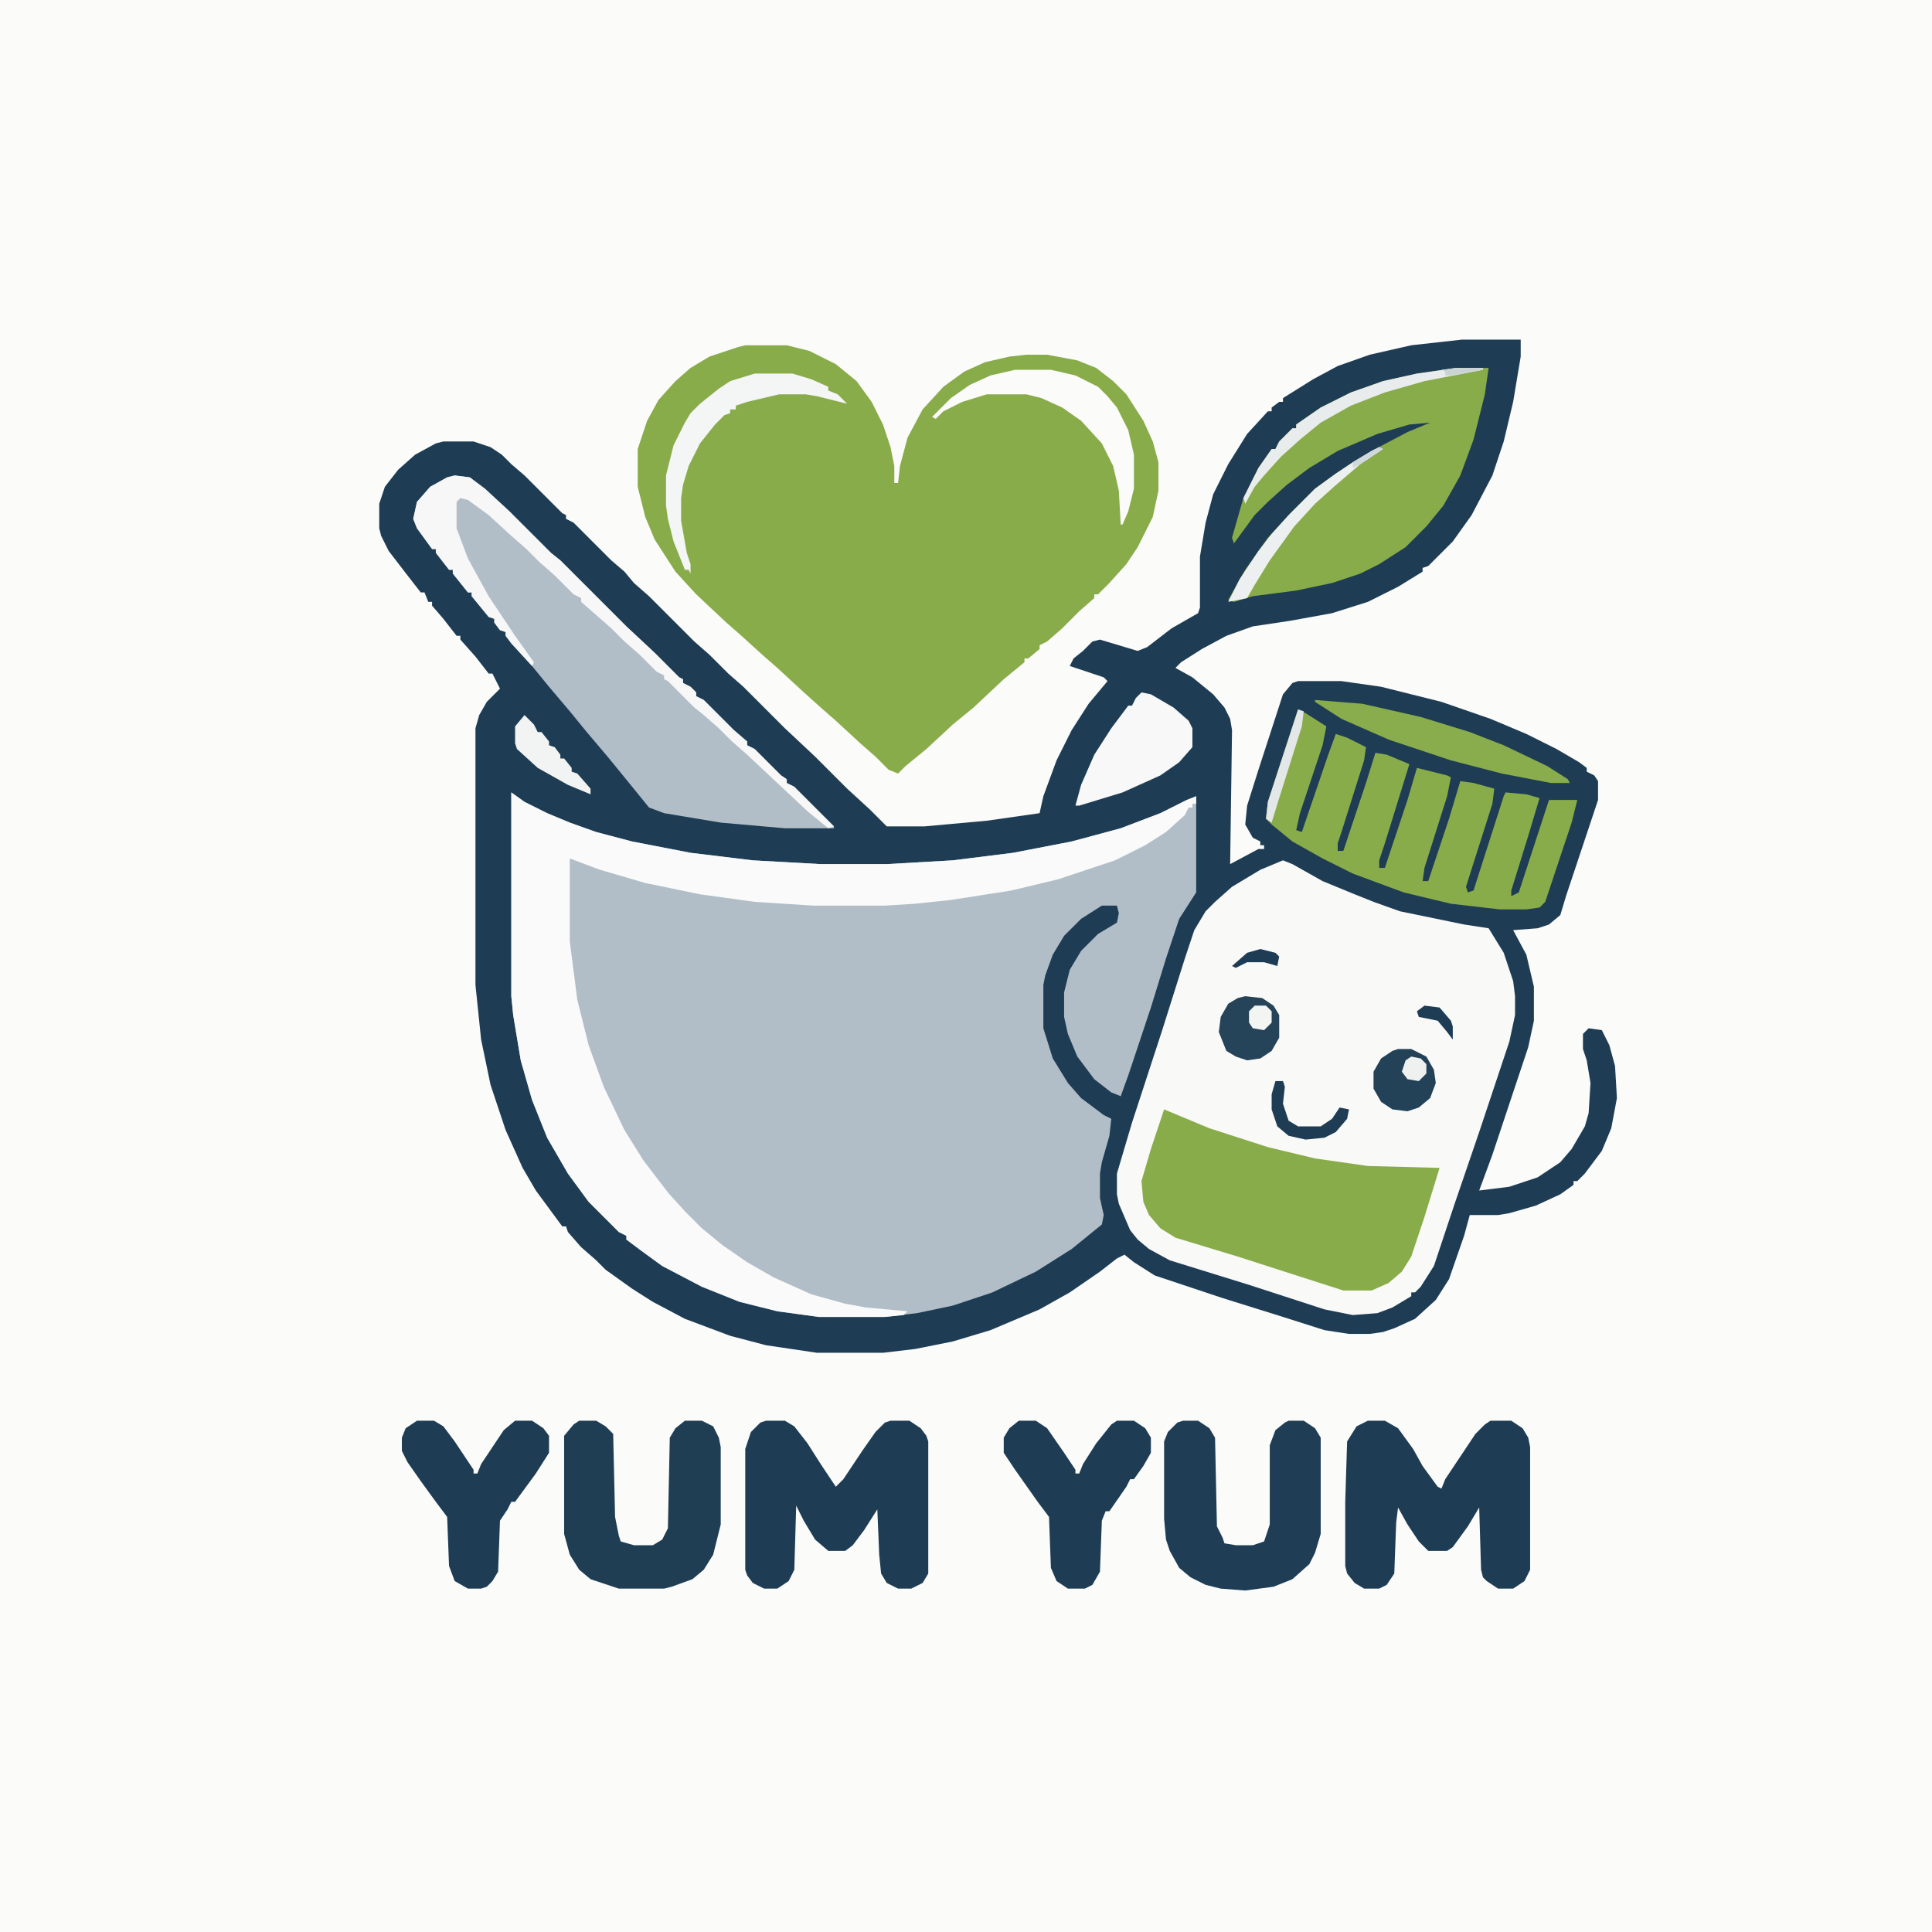 <?xml version="1.0" encoding="UTF-8"?>
<svg version="1.1" viewBox="0 0 1024 1024" width="1024" height="1024" xmlns="http://www.w3.org/2000/svg">
<path transform="translate(0)" d="m0 0h1024v1024h-1024z" fill="#FBFBFA"/>
<path transform="translate(775,180)" d="m0 0h31v9l-4 24-5 21-6 18-11 21-10 14-13 13-3 1v2l-13 8-16 8-19 6-22 4-20 3-14 5-13 7-11 7-3 3 9 5 11 9 6 7 3 6 1 6-1 71 15-8h3v-2h-2v-2l-4-2-4-7 1-10 6-19 13-40 5-6 3-1h23l21 3 32 8 26 9 19 8 16 8 12 7 4 3v2l4 2 2 3v10l-17 51-3 10-6 5-6 2-13 1 7 13 4 17v18l-3 14-19 57-7 19 16-2 15-5 12-8 6-7 7-12 2-7 1-16-2-12-2-6v-8l3-3 7 1 4 8 3 11 1 17-3 16-5 12-9 12-4 4h-2v2l-7 5-13 6-14 4-6 1h-15l-3 11-8 23-7 11-11 10-11 5-6 2-7 1h-11l-13-2-22-7-32-10-36-12-11-7-5-4-4 2-9 7-16 11-16 9-26 11-20 6-20 4-17 2h-35l-27-4-19-5-24-9-17-9-11-7-14-10-5-5-8-7-7-8-1-3h-2l-14-19-7-12-9-20-8-24-5-24-3-29v-136l2-7 4-7 7-7-4-8h-2l-7-9-8-9v-2h-2l-7-9-6-7v-2h-2l-2-5h-2l-7-9-10-13-4-8-1-4v-13l3-9 7-9 9-8 11-6 4-1h16l9 3 6 4 5 5 7 6 20 20 2 1v2l4 2 20 20 7 6 5 6 8 7 24 24 8 7 10 10 8 7 22 22 16 15 17 17 12 11 9 9h20l33-3 28-4 2-9 7-19 8-16 9-14 10-12-2-2-18-6 2-4 5-4 5-5 4-1 20 6 5-2 13-10 14-8 1-3v-27l3-18 4-15 8-16 10-16 11-12h2v-2l4-3h2v-2l16-10 13-7 17-6 22-5z" fill="#1E3D54"/>
<path transform="translate(271,420)" d="m0 0 7 5 12 6 12 5 14 5 19 5 31 6 33 4 36 2h35l35-2 32-4 31-6 26-7 21-8 14-7 5-2v51l-9 14-7 21-8 26-12 36-4 11-5-2-9-7-9-12-5-12-2-9v-13l3-12 6-10 9-9 10-6 1-5-1-4h-8l-11 7-9 9-6 10-4 11-1 5v23l5 16 8 13 7 8 12 9 4 2-1 9-4 14-1 6v13l2 9-1 5-16 13-19 12-23 11-21 7-19 4-17 2h-35l-22-3-20-5-20-8-21-11-11-8-8-6v-2l-4-2-16-16-11-15-11-19-8-20-6-21-4-24-1-10z" fill="#B1BEC7"/>
<path transform="translate(395,183)" d="m0 0h22l12 3 14 7 11 9 8 11 6 12 4 12 2 10v9h2l1-9 4-15 8-15 11-12 11-8 11-5 13-3 9-1h11l16 3 10 4 9 7 7 7 9 14 5 11 3 11v15l-3 14-8 16-6 9-9 10-6 6h-2v2l-8 7-9 9-8 7-4 2v2l-6 5h-2v2l-11 9-16 15-11 9-14 13-11 9-4 4-5-2-7-7-8-7-13-12-8-7-10-9-13-12-8-7-11-10-8-7-16-15-11-12-11-17-5-12-4-16v-20l5-15 6-11 9-10 8-7 10-6 15-5z" fill="#89AC4A"/>
<path transform="translate(680,456)" d="m0 0 5 2 16 9 17 7 10 4 14 5 34 7 13 2 8 13 5 15 1 8v10l-3 14-16 48-13 38-11 33-7 11-3 3h-2v2l-10 6-8 3-13 1-15-3-40-13-42-13-11-6-6-5-4-5-6-14-1-5v-11l8-27 16-49 12-38 5-15 6-10 5-5 9-8 15-9z" fill="#F9F9F8"/>
<path transform="translate(271,420)" d="m0 0 7 5 12 6 12 5 14 5 19 5 31 6 33 4 36 2h35l35-2 32-4 31-6 26-7 21-8 14-7 5-2v4h-2v2h-2l-2 4-10 9-11 7-16 8-30 10-25 6-32 5-19 2-16 1h-38l-31-2-29-4-29-6-24-7-16-6v44l4 31 6 24 8 22 11 23 10 16 13 17 9 10 9 9 11 9 13 9 14 8 20 9 18 5 11 2 22 2-2 2-10 1h-35l-22-3-20-5-20-8-21-11-11-8-8-6v-2l-4-2-16-16-11-15-11-19-8-20-6-21-4-24-1-10z" fill="#F9FAF9"/>
<path transform="translate(241,252)" d="m0 0 8 1 8 6 13 12 22 22 5 4 35 35 15 14 13 13 2 1v2l4 2 3 3v2l4 2 16 16 7 6v2l4 2 14 14 3 2v2l4 2 21 21v1h-26l-34-3-30-5-8-3-13-16-9-11-11-13-9-11-11-13-9-11-11-12-3-4v-2l-3-1-3-4v-2l-3-1-9-11v-2h-2l-8-10v-2h-2l-7-9v-2h-2l-8-11-2-5 2-9 7-8 9-5z" fill="#B1BEC7"/>
<path transform="translate(772,195)" d="m0 0h17l-2 14-6 24-7 19-9 16-9 11-11 11-14 9-10 5-15 5-19 4-23 3-10 3-3-1 9-16 12-17 12-13 13-13 11-8 9-6 10-6 19-10 12-5-11 1-17 5-21 9-15 9-12 9-10 9-7 7-11 15-1-3 6-21 8-16 7-10h2l2-4 7-7h2v-2l13-9 16-8 17-6 18-4z" fill="#89AC4A"/>
<path transform="translate(617,588)" d="m0 0 24 10 31 10 25 6 28 4 38 1-8 26-7 21-5 8-7 6-9 4h-15l-56-18-33-10-8-5-6-7-3-7-1-11 5-17z" fill="#89AC4A"/>
<path transform="translate(688,376)" d="m0 0 4 2 11 7-2 10-12 36-2 9 3 1 14-41 4-11 6 2 10 5-1 7-12 38-2 6v4h3l12-36 5-16 6 1 12 5-13 42-3 9v4h3l12-36 5-17 16 4 2 1-2 10-12 38-1 7h3l11-33 6-20 7 1 11 3-1 8-14 44 1 3 3-1 16-50 1-2 11 1 7 2-6 20-9 29v3l4-2 16-49h15l-3 12-14 42-3 3-7 1h-14l-26-3-25-6-27-10-16-8-16-9-11-9-3-3 1-9z" fill="#89AC4B"/>
<path transform="translate(725,753)" d="m0 0h9l7 4 8 11 5 9 8 11 2 1 2-5 16-24 5-5 3-2h11l6 4 3 5 1 5v65l-3 6-6 4h-8l-6-4-2-2-1-4-1-33-6 10-8 11-3 2h-10l-5-5-6-9-5-9-1 8-1 27-4 6-4 2h-8l-5-3-4-5-1-4v-34l1-32 5-8z" fill="#1E3D54"/>
<path transform="translate(406,753)" d="m0 0h10l5 3 7 9 7 11 8 12 4-4 10-15 7-10 5-5 3-1h10l6 4 3 4 1 3v70l-3 5-6 3h-7l-6-3-3-5-1-10-1-24-7 11-6 8-4 3h-9l-7-6-6-10-4-8-1 34-3 6-6 4h-7l-6-3-3-4-1-3v-64l3-9 5-5z" fill="#1E3D54"/>
<path transform="translate(627,753)" d="m0 0h8l6 4 3 5 1 47 3 6 1 3 6 1h9l6-2 3-9v-42l3-8 5-4 2-1h8l6 4 3 5v51l-3 10-3 6-9 8-10 4-15 2-13-1-8-2-8-4-6-5-5-9-2-6-1-11v-41l2-5 5-5z" fill="#1F3E55"/>
<path transform="translate(307,753)" d="m0 0h9l5 3 4 4 1 44 2 10 1 3 7 2h10l5-3 3-6 1-48 3-5 5-4h9l6 3 3 6 1 5v41l-4 16-5 8-6 5-11 4-4 1h-24l-15-5-6-5-5-8-3-11v-52l5-6z" fill="#1F3E54"/>
<path transform="translate(221,753)" d="m0 0h9l5 3 6 8 10 15v2h2l2-5 12-18 6-5h9l6 4 3 4v9l-7 11-11 15h-2l-2 4-4 6-1 27-3 5-3 3-3 1h-7l-7-4-3-8-1-26-6-8-8-11-7-10-3-6v-7l2-5z" fill="#1E3D54"/>
<path transform="translate(540,753)" d="m0 0h9l6 4 9 13 6 9v2h2l2-5 7-11 8-10 3-2h9l6 4 3 5v8l-4 7-5 7h-2l-2 4-9 13h-2l-2 5-1 27-4 7-4 2h-9l-6-4-3-7-1-27-6-8-12-17-6-9v-8l3-5z" fill="#1E3D54"/>
<path transform="translate(241,252)" d="m0 0 8 1 8 6 13 12 22 22 5 4 35 35 15 14 13 13 2 1v2l4 2 3 3v2l4 2 16 16 7 6v2l4 2 14 14 3 2v2l4 2 21 21-3 1-11-9-32-30-8-7-7-7-8-7-5-4-14-14-2-1v-2l-4-2-9-9-8-7-7-7-16-14v-2l-4-2-10-10-8-7-7-7-8-7-12-11-11-8-4-1-2 2v14l6 16 11 20 14 21 10 14-1 2-11-12-3-4v-2l-3-1-3-4v-2l-3-1-9-11v-2h-2l-8-10v-2h-2l-7-9v-2h-2l-8-11-2-5 2-9 7-8 9-5z" fill="#F6F7F6"/>
<path transform="translate(605,367)" d="m0 0 5 1 12 7 8 7 2 4v10l-7 8-10 7-20 9-23 7h-2l3-11 7-16 9-14 9-12h2l2-4z" fill="#F7F8F7"/>
<path transform="translate(538,196)" d="m0 0h19l13 3 12 6 5 5 5 6 6 12 3 13v18l-3 12-3 7h-1l-1-18-3-13-6-12-11-12-10-7-11-5-8-2h-21l-13 4-10 5-4 4-2-1 10-10 10-7 11-5z" fill="#FBFBFA"/>
<path transform="translate(697,371)" d="m0 0 25 2 31 7 26 8 18 7 23 11 11 7 1 2h-10l-26-5-27-7-33-11-25-11-14-9z" fill="#89AC4C"/>
<path transform="translate(400,198)" d="m0 0h20l10 3 9 4v2l5 2 5 5-16-4-6-1h-14l-17 4-6 2v2h-3v2l-3 1-5 5-8 10-6 12-3 10-1 7v12l3 17 2 6v5l-1-2h-2l-6-15-3-12-1-7v-16l4-16 6-12 3-5 5-5 10-8 6-4z" fill="#F4F5F5"/>
<path transform="translate(660,528)" d="m0 0 9 1 6 4 3 5v12l-4 7-6 4-7 1-6-2-5-3-4-10 1-8 4-7 5-3z" fill="#254359"/>
<path transform="translate(741,556)" d="m0 0h7l8 4 4 7 1 7-3 8-6 5-6 2-8-1-6-4-4-7v-9l4-7 6-4z" fill="#234258"/>
<path transform="translate(772,195)" d="m0 0h14v1l-31 6-21 6-18 7-16 9-11 9-10 9-9 10-5 6-5 9-1-3 8-16 7-10h2l2-4 7-7h2v-2l13-9 16-8 17-6 18-4z" fill="#E9ECED"/>
<path transform="translate(731,237)" d="m0 0 2 1-12 8-14 12-10 9-11 12-13 18-8 13-4 7-10 2 6-12 10-15 7-9 9-10 14-14 11-8 9-6 10-6z" fill="#EDF0F1"/>
<path transform="translate(278,379)" d="m0 0 5 5 2 4h2l4 5v2l3 1 3 4v2h2l4 5v2l3 1 7 8v3l-12-5-16-9-11-10-1-3v-9z" fill="#F2F3F3"/>
<path transform="translate(676,573)" d="m0 0h4l1 3-1 9 3 9 5 3h12l6-4 4-6 5 1-1 5-6 7-6 3-10 1-9-2-6-5-3-9v-8z" fill="#1E3D54"/>
<path transform="translate(688,376)" d="m0 0 3 1-1 8-12 38-4 13-3-2 1-9z" fill="#E3E7E7"/>
<path transform="translate(665,533)" d="m0 0h6l3 3v6l-4 4-6-1-2-3v-6z" fill="#F3F5F3"/>
<path transform="translate(748,560)" d="m0 0 5 1 3 3v5l-4 4-6-1-3-4 2-6z" fill="#EFF1F0"/>
<path transform="translate(755,533)" d="m0 0 8 1 6 7 1 3v7l-3-4-5-6-10-2-1-3z" fill="#1E3D55"/>
<path transform="translate(668,503)" d="m0 0 8 2 2 2-1 5-7-2h-9l-6 3-2-1 8-7z" fill="#1E3D55"/>
<path transform="translate(772,195)" d="m0 0h14v1l-17 3h-3v-2l-2-1z" fill="#CBD4D4"/>
<path transform="translate(731,237)" d="m0 0 2 1-12 8-4 2v-3l10-6z" fill="#D0D8DD"/>
</svg>
